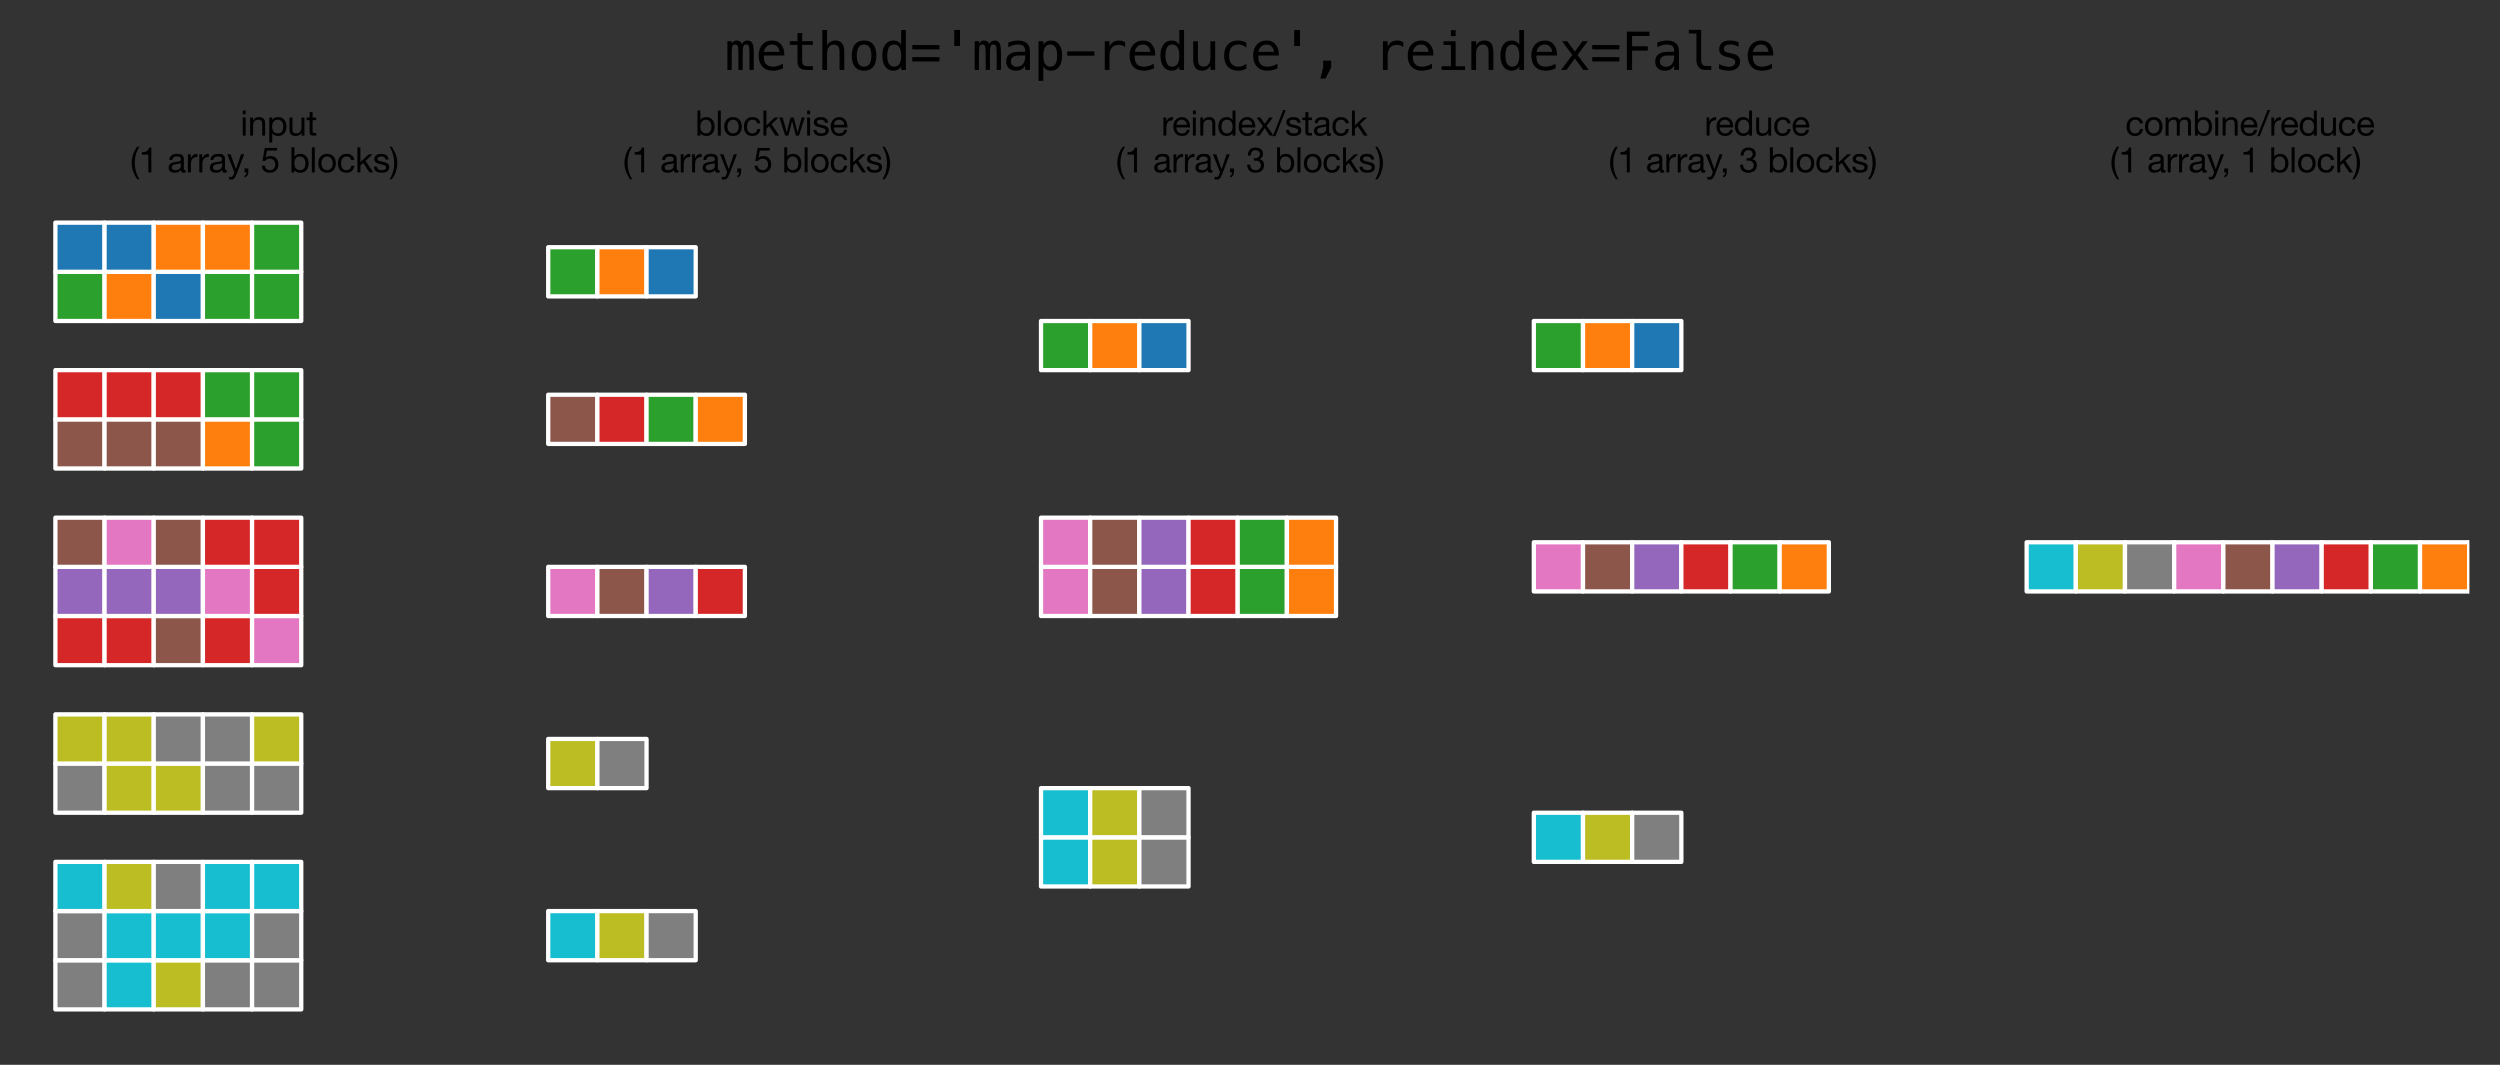 <?xml version="1.0" encoding="utf-8" standalone="no"?>
<!DOCTYPE svg PUBLIC "-//W3C//DTD SVG 1.1//EN"
  "http://www.w3.org/Graphics/SVG/1.1/DTD/svg11.dtd">
<svg xmlns:xlink="http://www.w3.org/1999/xlink" width="584.4pt" height="248.905pt" viewBox="0 0 584.4 248.905" xmlns="http://www.w3.org/2000/svg" version="1.1">
 <rect x="0" y="0" width="584.4" height="248.905" fill="#333333" stroke="none"/>
 <defs>
  <style type="text/css">*{stroke-linejoin: round; stroke-linecap: butt}</style>
 </defs>
 <g id="figure_1">
  <g id="patch_1">
   <path d="M 0 248.905
L 584.4 248.905
L 584.4 -0
L 0 -0
L 0 248.905
z
" style="fill: none"/>
  </g>
  <g id="axes_1">
   <g id="patch_2">
    <path d="M 12.947 235.957
L 24.442 235.957
L 24.442 224.463
L 12.947 224.463
z
" clip-path="url(#pc12b611f1b)" style="fill: #7f7f7f; stroke: #ffffff; stroke-linejoin: miter"/>
   </g>
   <g id="patch_3">
    <path d="M 24.442 235.957
L 35.937 235.957
L 35.937 224.463
L 24.442 224.463
z
" clip-path="url(#pc12b611f1b)" style="fill: #17becf; stroke: #ffffff; stroke-linejoin: miter"/>
   </g>
   <g id="patch_4">
    <path d="M 35.937 235.957
L 47.431 235.957
L 47.431 224.463
L 35.937 224.463
z
" clip-path="url(#pc12b611f1b)" style="fill: #bcbd22; stroke: #ffffff; stroke-linejoin: miter"/>
   </g>
   <g id="patch_5">
    <path d="M 47.431 235.957
L 58.926 235.957
L 58.926 224.463
L 47.431 224.463
z
" clip-path="url(#pc12b611f1b)" style="fill: #7f7f7f; stroke: #ffffff; stroke-linejoin: miter"/>
   </g>
   <g id="patch_6">
    <path d="M 58.926 235.957
L 70.421 235.957
L 70.421 224.463
L 58.926 224.463
z
" clip-path="url(#pc12b611f1b)" style="fill: #7f7f7f; stroke: #ffffff; stroke-linejoin: miter"/>
   </g>
   <g id="patch_7">
    <path d="M 12.947 224.463
L 24.442 224.463
L 24.442 212.968
L 12.947 212.968
z
" clip-path="url(#pc12b611f1b)" style="fill: #7f7f7f; stroke: #ffffff; stroke-linejoin: miter"/>
   </g>
   <g id="patch_8">
    <path d="M 24.442 224.463
L 35.937 224.463
L 35.937 212.968
L 24.442 212.968
z
" clip-path="url(#pc12b611f1b)" style="fill: #17becf; stroke: #ffffff; stroke-linejoin: miter"/>
   </g>
   <g id="patch_9">
    <path d="M 35.937 224.463
L 47.431 224.463
L 47.431 212.968
L 35.937 212.968
z
" clip-path="url(#pc12b611f1b)" style="fill: #17becf; stroke: #ffffff; stroke-linejoin: miter"/>
   </g>
   <g id="patch_10">
    <path d="M 47.431 224.463
L 58.926 224.463
L 58.926 212.968
L 47.431 212.968
z
" clip-path="url(#pc12b611f1b)" style="fill: #17becf; stroke: #ffffff; stroke-linejoin: miter"/>
   </g>
   <g id="patch_11">
    <path d="M 58.926 224.463
L 70.421 224.463
L 70.421 212.968
L 58.926 212.968
z
" clip-path="url(#pc12b611f1b)" style="fill: #7f7f7f; stroke: #ffffff; stroke-linejoin: miter"/>
   </g>
   <g id="patch_12">
    <path d="M 12.947 212.968
L 24.442 212.968
L 24.442 201.473
L 12.947 201.473
z
" clip-path="url(#pc12b611f1b)" style="fill: #17becf; stroke: #ffffff; stroke-linejoin: miter"/>
   </g>
   <g id="patch_13">
    <path d="M 24.442 212.968
L 35.937 212.968
L 35.937 201.473
L 24.442 201.473
z
" clip-path="url(#pc12b611f1b)" style="fill: #bcbd22; stroke: #ffffff; stroke-linejoin: miter"/>
   </g>
   <g id="patch_14">
    <path d="M 35.937 212.968
L 47.431 212.968
L 47.431 201.473
L 35.937 201.473
z
" clip-path="url(#pc12b611f1b)" style="fill: #7f7f7f; stroke: #ffffff; stroke-linejoin: miter"/>
   </g>
   <g id="patch_15">
    <path d="M 47.431 212.968
L 58.926 212.968
L 58.926 201.473
L 47.431 201.473
z
" clip-path="url(#pc12b611f1b)" style="fill: #17becf; stroke: #ffffff; stroke-linejoin: miter"/>
   </g>
   <g id="patch_16">
    <path d="M 58.926 212.968
L 70.421 212.968
L 70.421 201.473
L 58.926 201.473
z
" clip-path="url(#pc12b611f1b)" style="fill: #17becf; stroke: #ffffff; stroke-linejoin: miter"/>
   </g>
   <g id="patch_17">
    <path d="M 12.947 189.979
L 24.442 189.979
L 24.442 178.484
L 12.947 178.484
z
" clip-path="url(#pc12b611f1b)" style="fill: #7f7f7f; stroke: #ffffff; stroke-linejoin: miter"/>
   </g>
   <g id="patch_18">
    <path d="M 24.442 189.979
L 35.937 189.979
L 35.937 178.484
L 24.442 178.484
z
" clip-path="url(#pc12b611f1b)" style="fill: #bcbd22; stroke: #ffffff; stroke-linejoin: miter"/>
   </g>
   <g id="patch_19">
    <path d="M 35.937 189.979
L 47.431 189.979
L 47.431 178.484
L 35.937 178.484
z
" clip-path="url(#pc12b611f1b)" style="fill: #bcbd22; stroke: #ffffff; stroke-linejoin: miter"/>
   </g>
   <g id="patch_20">
    <path d="M 47.431 189.979
L 58.926 189.979
L 58.926 178.484
L 47.431 178.484
z
" clip-path="url(#pc12b611f1b)" style="fill: #7f7f7f; stroke: #ffffff; stroke-linejoin: miter"/>
   </g>
   <g id="patch_21">
    <path d="M 58.926 189.979
L 70.421 189.979
L 70.421 178.484
L 58.926 178.484
z
" clip-path="url(#pc12b611f1b)" style="fill: #7f7f7f; stroke: #ffffff; stroke-linejoin: miter"/>
   </g>
   <g id="patch_22">
    <path d="M 12.947 178.484
L 24.442 178.484
L 24.442 166.989
L 12.947 166.989
z
" clip-path="url(#pc12b611f1b)" style="fill: #bcbd22; stroke: #ffffff; stroke-linejoin: miter"/>
   </g>
   <g id="patch_23">
    <path d="M 24.442 178.484
L 35.937 178.484
L 35.937 166.989
L 24.442 166.989
z
" clip-path="url(#pc12b611f1b)" style="fill: #bcbd22; stroke: #ffffff; stroke-linejoin: miter"/>
   </g>
   <g id="patch_24">
    <path d="M 35.937 178.484
L 47.431 178.484
L 47.431 166.989
L 35.937 166.989
z
" clip-path="url(#pc12b611f1b)" style="fill: #7f7f7f; stroke: #ffffff; stroke-linejoin: miter"/>
   </g>
   <g id="patch_25">
    <path d="M 47.431 178.484
L 58.926 178.484
L 58.926 166.989
L 47.431 166.989
z
" clip-path="url(#pc12b611f1b)" style="fill: #7f7f7f; stroke: #ffffff; stroke-linejoin: miter"/>
   </g>
   <g id="patch_26">
    <path d="M 58.926 178.484
L 70.421 178.484
L 70.421 166.989
L 58.926 166.989
z
" clip-path="url(#pc12b611f1b)" style="fill: #bcbd22; stroke: #ffffff; stroke-linejoin: miter"/>
   </g>
   <g id="patch_27">
    <path d="M 12.947 155.495
L 24.442 155.495
L 24.442 144
L 12.947 144
z
" clip-path="url(#pc12b611f1b)" style="fill: #d62728; stroke: #ffffff; stroke-linejoin: miter"/>
   </g>
   <g id="patch_28">
    <path d="M 24.442 155.495
L 35.937 155.495
L 35.937 144
L 24.442 144
z
" clip-path="url(#pc12b611f1b)" style="fill: #d62728; stroke: #ffffff; stroke-linejoin: miter"/>
   </g>
   <g id="patch_29">
    <path d="M 35.937 155.495
L 47.431 155.495
L 47.431 144
L 35.937 144
z
" clip-path="url(#pc12b611f1b)" style="fill: #8c564b; stroke: #ffffff; stroke-linejoin: miter"/>
   </g>
   <g id="patch_30">
    <path d="M 47.431 155.495
L 58.926 155.495
L 58.926 144
L 47.431 144
z
" clip-path="url(#pc12b611f1b)" style="fill: #d62728; stroke: #ffffff; stroke-linejoin: miter"/>
   </g>
   <g id="patch_31">
    <path d="M 58.926 155.495
L 70.421 155.495
L 70.421 144
L 58.926 144
z
" clip-path="url(#pc12b611f1b)" style="fill: #e377c2; stroke: #ffffff; stroke-linejoin: miter"/>
   </g>
   <g id="patch_32">
    <path d="M 12.947 144
L 24.442 144
L 24.442 132.505
L 12.947 132.505
z
" clip-path="url(#pc12b611f1b)" style="fill: #9467bd; stroke: #ffffff; stroke-linejoin: miter"/>
   </g>
   <g id="patch_33">
    <path d="M 24.442 144
L 35.937 144
L 35.937 132.505
L 24.442 132.505
z
" clip-path="url(#pc12b611f1b)" style="fill: #9467bd; stroke: #ffffff; stroke-linejoin: miter"/>
   </g>
   <g id="patch_34">
    <path d="M 35.937 144
L 47.431 144
L 47.431 132.505
L 35.937 132.505
z
" clip-path="url(#pc12b611f1b)" style="fill: #9467bd; stroke: #ffffff; stroke-linejoin: miter"/>
   </g>
   <g id="patch_35">
    <path d="M 47.431 144
L 58.926 144
L 58.926 132.505
L 47.431 132.505
z
" clip-path="url(#pc12b611f1b)" style="fill: #e377c2; stroke: #ffffff; stroke-linejoin: miter"/>
   </g>
   <g id="patch_36">
    <path d="M 58.926 144
L 70.421 144
L 70.421 132.505
L 58.926 132.505
z
" clip-path="url(#pc12b611f1b)" style="fill: #d62728; stroke: #ffffff; stroke-linejoin: miter"/>
   </g>
   <g id="patch_37">
    <path d="M 12.947 132.505
L 24.442 132.505
L 24.442 121.011
L 12.947 121.011
z
" clip-path="url(#pc12b611f1b)" style="fill: #8c564b; stroke: #ffffff; stroke-linejoin: miter"/>
   </g>
   <g id="patch_38">
    <path d="M 24.442 132.505
L 35.937 132.505
L 35.937 121.011
L 24.442 121.011
z
" clip-path="url(#pc12b611f1b)" style="fill: #e377c2; stroke: #ffffff; stroke-linejoin: miter"/>
   </g>
   <g id="patch_39">
    <path d="M 35.937 132.505
L 47.431 132.505
L 47.431 121.011
L 35.937 121.011
z
" clip-path="url(#pc12b611f1b)" style="fill: #8c564b; stroke: #ffffff; stroke-linejoin: miter"/>
   </g>
   <g id="patch_40">
    <path d="M 47.431 132.505
L 58.926 132.505
L 58.926 121.011
L 47.431 121.011
z
" clip-path="url(#pc12b611f1b)" style="fill: #d62728; stroke: #ffffff; stroke-linejoin: miter"/>
   </g>
   <g id="patch_41">
    <path d="M 58.926 132.505
L 70.421 132.505
L 70.421 121.011
L 58.926 121.011
z
" clip-path="url(#pc12b611f1b)" style="fill: #d62728; stroke: #ffffff; stroke-linejoin: miter"/>
   </g>
   <g id="patch_42">
    <path d="M 12.947 109.516
L 24.442 109.516
L 24.442 98.021
L 12.947 98.021
z
" clip-path="url(#pc12b611f1b)" style="fill: #8c564b; stroke: #ffffff; stroke-linejoin: miter"/>
   </g>
   <g id="patch_43">
    <path d="M 24.442 109.516
L 35.937 109.516
L 35.937 98.021
L 24.442 98.021
z
" clip-path="url(#pc12b611f1b)" style="fill: #8c564b; stroke: #ffffff; stroke-linejoin: miter"/>
   </g>
   <g id="patch_44">
    <path d="M 35.937 109.516
L 47.431 109.516
L 47.431 98.021
L 35.937 98.021
z
" clip-path="url(#pc12b611f1b)" style="fill: #8c564b; stroke: #ffffff; stroke-linejoin: miter"/>
   </g>
   <g id="patch_45">
    <path d="M 47.431 109.516
L 58.926 109.516
L 58.926 98.021
L 47.431 98.021
z
" clip-path="url(#pc12b611f1b)" style="fill: #ff7f0e; stroke: #ffffff; stroke-linejoin: miter"/>
   </g>
   <g id="patch_46">
    <path d="M 58.926 109.516
L 70.421 109.516
L 70.421 98.021
L 58.926 98.021
z
" clip-path="url(#pc12b611f1b)" style="fill: #2ca02c; stroke: #ffffff; stroke-linejoin: miter"/>
   </g>
   <g id="patch_47">
    <path d="M 12.947 98.021
L 24.442 98.021
L 24.442 86.527
L 12.947 86.527
z
" clip-path="url(#pc12b611f1b)" style="fill: #d62728; stroke: #ffffff; stroke-linejoin: miter"/>
   </g>
   <g id="patch_48">
    <path d="M 24.442 98.021
L 35.937 98.021
L 35.937 86.527
L 24.442 86.527
z
" clip-path="url(#pc12b611f1b)" style="fill: #d62728; stroke: #ffffff; stroke-linejoin: miter"/>
   </g>
   <g id="patch_49">
    <path d="M 35.937 98.021
L 47.431 98.021
L 47.431 86.527
L 35.937 86.527
z
" clip-path="url(#pc12b611f1b)" style="fill: #d62728; stroke: #ffffff; stroke-linejoin: miter"/>
   </g>
   <g id="patch_50">
    <path d="M 47.431 98.021
L 58.926 98.021
L 58.926 86.527
L 47.431 86.527
z
" clip-path="url(#pc12b611f1b)" style="fill: #2ca02c; stroke: #ffffff; stroke-linejoin: miter"/>
   </g>
   <g id="patch_51">
    <path d="M 58.926 98.021
L 70.421 98.021
L 70.421 86.527
L 58.926 86.527
z
" clip-path="url(#pc12b611f1b)" style="fill: #2ca02c; stroke: #ffffff; stroke-linejoin: miter"/>
   </g>
   <g id="patch_52">
    <path d="M 12.947 75.032
L 24.442 75.032
L 24.442 63.537
L 12.947 63.537
z
" clip-path="url(#pc12b611f1b)" style="fill: #2ca02c; stroke: #ffffff; stroke-linejoin: miter"/>
   </g>
   <g id="patch_53">
    <path d="M 24.442 75.032
L 35.937 75.032
L 35.937 63.537
L 24.442 63.537
z
" clip-path="url(#pc12b611f1b)" style="fill: #ff7f0e; stroke: #ffffff; stroke-linejoin: miter"/>
   </g>
   <g id="patch_54">
    <path d="M 35.937 75.032
L 47.431 75.032
L 47.431 63.537
L 35.937 63.537
z
" clip-path="url(#pc12b611f1b)" style="fill: #1f77b4; stroke: #ffffff; stroke-linejoin: miter"/>
   </g>
   <g id="patch_55">
    <path d="M 47.431 75.032
L 58.926 75.032
L 58.926 63.537
L 47.431 63.537
z
" clip-path="url(#pc12b611f1b)" style="fill: #2ca02c; stroke: #ffffff; stroke-linejoin: miter"/>
   </g>
   <g id="patch_56">
    <path d="M 58.926 75.032
L 70.421 75.032
L 70.421 63.537
L 58.926 63.537
z
" clip-path="url(#pc12b611f1b)" style="fill: #2ca02c; stroke: #ffffff; stroke-linejoin: miter"/>
   </g>
   <g id="patch_57">
    <path d="M 12.947 63.537
L 24.442 63.537
L 24.442 52.043
L 12.947 52.043
z
" clip-path="url(#pc12b611f1b)" style="fill: #1f77b4; stroke: #ffffff; stroke-linejoin: miter"/>
   </g>
   <g id="patch_58">
    <path d="M 24.442 63.537
L 35.937 63.537
L 35.937 52.043
L 24.442 52.043
z
" clip-path="url(#pc12b611f1b)" style="fill: #1f77b4; stroke: #ffffff; stroke-linejoin: miter"/>
   </g>
   <g id="patch_59">
    <path d="M 35.937 63.537
L 47.431 63.537
L 47.431 52.043
L 35.937 52.043
z
" clip-path="url(#pc12b611f1b)" style="fill: #ff7f0e; stroke: #ffffff; stroke-linejoin: miter"/>
   </g>
   <g id="patch_60">
    <path d="M 47.431 63.537
L 58.926 63.537
L 58.926 52.043
L 47.431 52.043
z
" clip-path="url(#pc12b611f1b)" style="fill: #ff7f0e; stroke: #ffffff; stroke-linejoin: miter"/>
   </g>
   <g id="patch_61">
    <path d="M 58.926 63.537
L 70.421 63.537
L 70.421 52.043
L 58.926 52.043
z
" clip-path="url(#pc12b611f1b)" style="fill: #2ca02c; stroke: #ffffff; stroke-linejoin: miter"/>
   </g>
   <g id="text_1">
    <!--    input -->
    <g transform="translate(49.497 31.702) scale(0.08 -0.08)">
     <defs>
      <path id="HelveticaNeue-20" transform="scale(0.016)"/>
      <path id="HelveticaNeue-69" d="M 986 3904
L 986 4570
L 442 4570
L 442 3904
L 986 3904
z
M 442 3309
L 442 0
L 986 0
L 986 3309
L 442 3309
z
" transform="scale(0.016)"/>
      <path id="HelveticaNeue-6e" d="M 410 3309
L 410 0
L 954 0
L 954 1869
Q 954 2093 1014 2281
Q 1075 2470 1196 2611
Q 1318 2752 1500 2829
Q 1683 2906 1933 2906
Q 2246 2906 2425 2726
Q 2605 2547 2605 2240
L 2605 0
L 3149 0
L 3149 2176
Q 3149 2445 3094 2665
Q 3040 2886 2905 3046
Q 2771 3206 2553 3296
Q 2336 3386 2010 3386
Q 1274 3386 934 2784
L 922 2784
L 922 3309
L 410 3309
z
" transform="scale(0.016)"/>
      <path id="HelveticaNeue-70" d="M 429 3309
L 429 -1261
L 973 -1261
L 973 442
L 986 442
Q 1075 294 1206 195
Q 1338 96 1485 38
Q 1632 -19 1782 -44
Q 1933 -70 2054 -70
Q 2432 -70 2717 64
Q 3002 198 3190 432
Q 3379 666 3472 979
Q 3565 1293 3565 1645
Q 3565 1997 3469 2310
Q 3373 2624 3184 2864
Q 2995 3104 2710 3245
Q 2426 3386 2042 3386
Q 1696 3386 1408 3261
Q 1120 3136 986 2861
L 973 2861
L 973 3309
L 429 3309
z
M 2989 1683
Q 2989 1440 2937 1209
Q 2886 979 2771 800
Q 2656 621 2467 512
Q 2278 403 1997 403
Q 1715 403 1516 508
Q 1318 614 1193 787
Q 1069 960 1011 1187
Q 954 1414 954 1658
Q 954 1888 1008 2112
Q 1062 2336 1184 2512
Q 1306 2688 1498 2797
Q 1690 2906 1965 2906
Q 2227 2906 2422 2803
Q 2618 2701 2742 2528
Q 2867 2355 2928 2134
Q 2989 1914 2989 1683
z
" transform="scale(0.016)"/>
      <path id="HelveticaNeue-75" d="M 3149 0
L 3149 3309
L 2605 3309
L 2605 1440
Q 2605 1216 2544 1027
Q 2483 838 2361 697
Q 2240 557 2057 480
Q 1875 403 1626 403
Q 1312 403 1133 582
Q 954 762 954 1069
L 954 3309
L 410 3309
L 410 1133
Q 410 864 464 643
Q 518 422 652 262
Q 787 102 1004 16
Q 1222 -70 1549 -70
Q 1914 -70 2182 74
Q 2451 218 2624 525
L 2637 525
L 2637 0
L 3149 0
z
" transform="scale(0.016)"/>
      <path id="HelveticaNeue-74" d="M 1165 3309
L 1165 4301
L 621 4301
L 621 3309
L 58 3309
L 58 2829
L 621 2829
L 621 723
Q 621 493 665 352
Q 710 211 803 134
Q 896 58 1046 29
Q 1197 0 1408 0
L 1824 0
L 1824 480
L 1574 480
Q 1446 480 1366 489
Q 1286 499 1241 531
Q 1197 563 1181 620
Q 1165 678 1165 774
L 1165 2829
L 1824 2829
L 1824 3309
L 1165 3309
z
" transform="scale(0.016)"/>
     </defs>
     <use xlink:href="#HelveticaNeue-20"/>
     <use xlink:href="#HelveticaNeue-20" x="27.8"/>
     <use xlink:href="#HelveticaNeue-20" x="55.6"/>
     <use xlink:href="#HelveticaNeue-69" x="83.4"/>
     <use xlink:href="#HelveticaNeue-6e" x="105.6"/>
     <use xlink:href="#HelveticaNeue-70" x="161.2"/>
     <use xlink:href="#HelveticaNeue-75" x="220.5"/>
     <use xlink:href="#HelveticaNeue-74" x="276.1"/>
    </g>
    <!-- (1 array, 5 blocks) -->
    <g transform="translate(30.387 40.295) scale(0.08 -0.08)">
     <defs>
      <path id="HelveticaNeue-28" d="M 1306 -1261
L 1722 -1261
Q 1267 -525 1072 198
Q 877 922 877 1728
Q 877 2515 1069 3232
Q 1261 3949 1722 4678
L 1306 4678
Q 806 4019 553 3251
Q 301 2483 301 1728
Q 301 1306 371 922
Q 442 538 573 173
Q 704 -192 889 -547
Q 1075 -902 1306 -1261
z
" transform="scale(0.016)"/>
      <path id="HelveticaNeue-31" d="M 2278 0
L 2278 4538
L 1862 4538
Q 1818 4282 1696 4115
Q 1574 3949 1398 3853
Q 1222 3757 1004 3721
Q 787 3686 557 3686
L 557 3251
L 1734 3251
L 1734 0
L 2278 0
z
" transform="scale(0.016)"/>
      <path id="HelveticaNeue-61" d="M 3341 13
Q 3200 -70 2950 -70
Q 2739 -70 2614 48
Q 2490 166 2490 435
Q 2266 166 1968 48
Q 1670 -70 1325 -70
Q 1101 -70 899 -19
Q 698 32 550 141
Q 403 250 316 426
Q 230 602 230 851
Q 230 1133 326 1312
Q 422 1491 579 1603
Q 736 1715 937 1772
Q 1139 1830 1350 1869
Q 1574 1914 1776 1936
Q 1978 1958 2131 2000
Q 2285 2042 2374 2122
Q 2464 2202 2464 2355
Q 2464 2534 2397 2643
Q 2330 2752 2224 2809
Q 2118 2867 1987 2886
Q 1856 2906 1728 2906
Q 1382 2906 1152 2774
Q 922 2643 902 2278
L 358 2278
Q 371 2586 486 2797
Q 602 3008 794 3139
Q 986 3270 1232 3328
Q 1478 3386 1760 3386
Q 1984 3386 2205 3354
Q 2426 3322 2605 3222
Q 2784 3123 2893 2944
Q 3002 2765 3002 2477
L 3002 774
Q 3002 582 3024 492
Q 3046 403 3174 403
Q 3245 403 3341 435
L 3341 13
z
M 2458 1709
Q 2355 1632 2188 1597
Q 2022 1562 1840 1539
Q 1658 1517 1472 1488
Q 1286 1459 1139 1395
Q 992 1331 899 1212
Q 806 1094 806 890
Q 806 755 860 662
Q 915 570 1001 512
Q 1088 454 1203 428
Q 1318 403 1446 403
Q 1715 403 1907 476
Q 2099 550 2220 662
Q 2342 774 2400 905
Q 2458 1037 2458 1152
L 2458 1709
z
" transform="scale(0.016)"/>
      <path id="HelveticaNeue-72" d="M 390 3309
L 390 0
L 934 0
L 934 1472
Q 934 1792 998 2038
Q 1062 2285 1203 2457
Q 1344 2630 1574 2720
Q 1805 2810 2131 2810
L 2131 3386
Q 1690 3398 1402 3206
Q 1114 3014 915 2611
L 902 2611
L 902 3309
L 390 3309
z
" transform="scale(0.016)"/>
      <path id="HelveticaNeue-79" d="M 1709 -442
Q 1613 -685 1520 -851
Q 1427 -1018 1315 -1123
Q 1203 -1229 1065 -1277
Q 928 -1325 749 -1325
Q 653 -1325 557 -1312
Q 461 -1299 371 -1267
L 371 -768
Q 442 -800 534 -822
Q 627 -845 691 -845
Q 858 -845 970 -765
Q 1082 -685 1139 -538
L 1363 19
L 51 3309
L 666 3309
L 1632 602
L 1645 602
L 2573 3309
L 3149 3309
L 1709 -442
z
" transform="scale(0.016)"/>
      <path id="HelveticaNeue-2c" d="M 531 710
L 531 0
L 909 0
Q 915 -77 899 -166
Q 883 -256 838 -342
Q 794 -429 720 -502
Q 646 -576 538 -614
L 538 -934
Q 909 -826 1075 -563
Q 1242 -301 1242 64
L 1242 710
L 531 710
z
" transform="scale(0.016)"/>
      <path id="HelveticaNeue-35" d="M 3008 3981
L 3008 4461
L 768 4461
L 346 2106
L 813 2080
Q 973 2272 1181 2390
Q 1389 2509 1658 2509
Q 1888 2509 2077 2432
Q 2266 2355 2400 2217
Q 2534 2080 2608 1891
Q 2682 1702 2682 1478
Q 2682 1210 2605 1008
Q 2528 806 2397 672
Q 2266 538 2090 470
Q 1914 403 1722 403
Q 1517 403 1347 464
Q 1178 525 1053 637
Q 928 749 854 899
Q 781 1050 768 1222
L 224 1222
Q 230 915 345 672
Q 461 429 659 265
Q 858 102 1117 16
Q 1376 -70 1670 -70
Q 2067 -70 2364 54
Q 2662 179 2860 390
Q 3059 602 3158 874
Q 3258 1146 3258 1434
Q 3258 1824 3142 2115
Q 3027 2406 2828 2601
Q 2630 2797 2361 2893
Q 2093 2989 1792 2989
Q 1562 2989 1328 2909
Q 1094 2829 947 2662
L 934 2675
L 1178 3981
L 3008 3981
z
" transform="scale(0.016)"/>
      <path id="HelveticaNeue-62" d="M 429 4570
L 429 0
L 973 0
L 973 442
L 986 442
Q 1075 294 1206 195
Q 1338 96 1485 38
Q 1632 -19 1782 -44
Q 1933 -70 2054 -70
Q 2432 -70 2717 64
Q 3002 198 3190 432
Q 3379 666 3472 979
Q 3565 1293 3565 1645
Q 3565 1997 3469 2310
Q 3373 2624 3184 2864
Q 2995 3104 2710 3245
Q 2426 3386 2042 3386
Q 1696 3386 1408 3261
Q 1120 3136 986 2861
L 973 2861
L 973 4570
L 429 4570
z
M 2989 1683
Q 2989 1440 2937 1209
Q 2886 979 2771 800
Q 2656 621 2467 512
Q 2278 403 1997 403
Q 1715 403 1516 508
Q 1318 614 1193 787
Q 1069 960 1011 1187
Q 954 1414 954 1658
Q 954 1888 1008 2112
Q 1062 2336 1184 2512
Q 1306 2688 1498 2797
Q 1690 2906 1965 2906
Q 2227 2906 2422 2803
Q 2618 2701 2742 2528
Q 2867 2355 2928 2134
Q 2989 1914 2989 1683
z
" transform="scale(0.016)"/>
      <path id="HelveticaNeue-6c" d="M 442 4570
L 442 0
L 986 0
L 986 4570
L 442 4570
z
" transform="scale(0.016)"/>
      <path id="HelveticaNeue-6f" d="M 806 1651
Q 806 1952 886 2185
Q 966 2419 1107 2579
Q 1248 2739 1437 2822
Q 1626 2906 1837 2906
Q 2048 2906 2237 2822
Q 2426 2739 2566 2579
Q 2707 2419 2787 2185
Q 2867 1952 2867 1651
Q 2867 1350 2787 1116
Q 2707 883 2566 726
Q 2426 570 2237 486
Q 2048 403 1837 403
Q 1626 403 1437 486
Q 1248 570 1107 726
Q 966 883 886 1116
Q 806 1350 806 1651
z
M 230 1651
Q 230 1286 332 972
Q 435 659 640 425
Q 845 192 1145 61
Q 1446 -70 1837 -70
Q 2234 -70 2531 61
Q 2829 192 3033 425
Q 3238 659 3340 972
Q 3443 1286 3443 1651
Q 3443 2016 3340 2333
Q 3238 2650 3033 2883
Q 2829 3117 2531 3251
Q 2234 3386 1837 3386
Q 1446 3386 1145 3251
Q 845 3117 640 2883
Q 435 2650 332 2333
Q 230 2016 230 1651
z
" transform="scale(0.016)"/>
      <path id="HelveticaNeue-63" d="M 2656 2246
L 3219 2246
Q 3187 2541 3065 2755
Q 2944 2970 2755 3110
Q 2566 3251 2320 3318
Q 2074 3386 1792 3386
Q 1402 3386 1107 3248
Q 813 3110 617 2870
Q 422 2630 326 2307
Q 230 1984 230 1613
Q 230 1242 329 931
Q 429 621 624 397
Q 819 173 1110 51
Q 1402 -70 1779 -70
Q 2413 -70 2781 262
Q 3149 595 3238 1210
L 2682 1210
Q 2630 826 2403 614
Q 2176 403 1773 403
Q 1517 403 1331 505
Q 1146 608 1030 777
Q 915 947 860 1164
Q 806 1382 806 1613
Q 806 1862 857 2096
Q 909 2330 1027 2509
Q 1146 2688 1344 2797
Q 1542 2906 1837 2906
Q 2182 2906 2387 2733
Q 2592 2560 2656 2246
z
" transform="scale(0.016)"/>
      <path id="HelveticaNeue-6b" d="M 442 4570
L 442 0
L 986 0
L 986 1254
L 1498 1728
L 2630 0
L 3322 0
L 1914 2106
L 3226 3309
L 2496 3309
L 986 1862
L 986 4570
L 442 4570
z
" transform="scale(0.016)"/>
      <path id="HelveticaNeue-73" d="M 742 1043
L 198 1043
Q 211 736 326 521
Q 442 307 634 176
Q 826 45 1075 -12
Q 1325 -70 1600 -70
Q 1850 -70 2102 -22
Q 2355 26 2556 147
Q 2758 269 2883 467
Q 3008 666 3008 966
Q 3008 1203 2915 1363
Q 2822 1523 2672 1628
Q 2522 1734 2326 1798
Q 2131 1862 1926 1907
Q 1734 1952 1542 1993
Q 1350 2035 1196 2096
Q 1043 2157 944 2249
Q 845 2342 845 2483
Q 845 2611 909 2691
Q 973 2771 1075 2819
Q 1178 2867 1302 2886
Q 1427 2906 1549 2906
Q 1683 2906 1814 2877
Q 1946 2848 2054 2784
Q 2163 2720 2233 2614
Q 2304 2509 2317 2349
L 2861 2349
Q 2842 2650 2733 2851
Q 2624 3053 2441 3171
Q 2259 3290 2022 3338
Q 1786 3386 1504 3386
Q 1286 3386 1065 3331
Q 845 3277 669 3165
Q 493 3053 381 2873
Q 269 2694 269 2445
Q 269 2125 429 1945
Q 589 1766 829 1667
Q 1069 1568 1350 1513
Q 1632 1459 1872 1392
Q 2112 1325 2272 1216
Q 2432 1107 2432 896
Q 2432 742 2355 643
Q 2278 544 2160 493
Q 2042 442 1901 422
Q 1760 403 1632 403
Q 1466 403 1309 435
Q 1152 467 1027 540
Q 902 614 825 739
Q 749 864 742 1043
z
" transform="scale(0.016)"/>
      <path id="HelveticaNeue-29" d="M -58 -1261
L 352 -1261
Q 851 -602 1104 163
Q 1357 928 1357 1683
Q 1357 2106 1286 2490
Q 1216 2874 1085 3242
Q 954 3610 768 3965
Q 582 4320 352 4678
L -58 4678
Q 390 3942 585 3216
Q 781 2490 781 1683
Q 781 902 589 182
Q 397 -538 -58 -1261
z
" transform="scale(0.016)"/>
     </defs>
     <use xlink:href="#HelveticaNeue-28"/>
     <use xlink:href="#HelveticaNeue-31" x="25.9"/>
     <use xlink:href="#HelveticaNeue-20" x="81.5"/>
     <use xlink:href="#HelveticaNeue-61" x="109.3"/>
     <use xlink:href="#HelveticaNeue-72" x="163"/>
     <use xlink:href="#HelveticaNeue-72" x="196.3"/>
     <use xlink:href="#HelveticaNeue-61" x="229.6"/>
     <use xlink:href="#HelveticaNeue-79" x="283.3"/>
     <use xlink:href="#HelveticaNeue-2c" x="325.925"/>
     <use xlink:href="#HelveticaNeue-20" x="353.725"/>
     <use xlink:href="#HelveticaNeue-35" x="381.525"/>
     <use xlink:href="#HelveticaNeue-20" x="437.125"/>
     <use xlink:href="#HelveticaNeue-62" x="464.925"/>
     <use xlink:href="#HelveticaNeue-6c" x="524.225"/>
     <use xlink:href="#HelveticaNeue-6f" x="546.425"/>
     <use xlink:href="#HelveticaNeue-63" x="603.825"/>
     <use xlink:href="#HelveticaNeue-6b" x="657.525"/>
     <use xlink:href="#HelveticaNeue-73" x="709.425"/>
     <use xlink:href="#HelveticaNeue-29" x="759.425"/>
    </g>
   </g>
  </g>
  <g id="axes_2">
   <g id="patch_62">
    <path d="M 128.147 224.463
L 139.642 224.463
L 139.642 212.968
L 128.147 212.968
z
" clip-path="url(#p6330aee02a)" style="fill: #17becf; stroke: #ffffff; stroke-linejoin: miter"/>
   </g>
   <g id="patch_63">
    <path d="M 139.642 224.463
L 151.137 224.463
L 151.137 212.968
L 139.642 212.968
z
" clip-path="url(#p6330aee02a)" style="fill: #bcbd22; stroke: #ffffff; stroke-linejoin: miter"/>
   </g>
   <g id="patch_64">
    <path d="M 151.137 224.463
L 162.631 224.463
L 162.631 212.968
L 151.137 212.968
z
" clip-path="url(#p6330aee02a)" style="fill: #7f7f7f; stroke: #ffffff; stroke-linejoin: miter"/>
   </g>
   <g id="patch_65">
    <path d="M 128.147 184.231
L 139.642 184.231
L 139.642 172.737
L 128.147 172.737
z
" clip-path="url(#p6330aee02a)" style="fill: #bcbd22; stroke: #ffffff; stroke-linejoin: miter"/>
   </g>
   <g id="patch_66">
    <path d="M 139.642 184.231
L 151.137 184.231
L 151.137 172.737
L 139.642 172.737
z
" clip-path="url(#p6330aee02a)" style="fill: #7f7f7f; stroke: #ffffff; stroke-linejoin: miter"/>
   </g>
   <g id="patch_67">
    <path d="M 128.147 144
L 139.642 144
L 139.642 132.505
L 128.147 132.505
z
" clip-path="url(#p6330aee02a)" style="fill: #e377c2; stroke: #ffffff; stroke-linejoin: miter"/>
   </g>
   <g id="patch_68">
    <path d="M 139.642 144
L 151.137 144
L 151.137 132.505
L 139.642 132.505
z
" clip-path="url(#p6330aee02a)" style="fill: #8c564b; stroke: #ffffff; stroke-linejoin: miter"/>
   </g>
   <g id="patch_69">
    <path d="M 151.137 144
L 162.631 144
L 162.631 132.505
L 151.137 132.505
z
" clip-path="url(#p6330aee02a)" style="fill: #9467bd; stroke: #ffffff; stroke-linejoin: miter"/>
   </g>
   <g id="patch_70">
    <path d="M 162.631 144
L 174.126 144
L 174.126 132.505
L 162.631 132.505
z
" clip-path="url(#p6330aee02a)" style="fill: #d62728; stroke: #ffffff; stroke-linejoin: miter"/>
   </g>
   <g id="patch_71">
    <path d="M 128.147 103.769
L 139.642 103.769
L 139.642 92.274
L 128.147 92.274
z
" clip-path="url(#p6330aee02a)" style="fill: #8c564b; stroke: #ffffff; stroke-linejoin: miter"/>
   </g>
   <g id="patch_72">
    <path d="M 139.642 103.769
L 151.137 103.769
L 151.137 92.274
L 139.642 92.274
z
" clip-path="url(#p6330aee02a)" style="fill: #d62728; stroke: #ffffff; stroke-linejoin: miter"/>
   </g>
   <g id="patch_73">
    <path d="M 151.137 103.769
L 162.631 103.769
L 162.631 92.274
L 151.137 92.274
z
" clip-path="url(#p6330aee02a)" style="fill: #2ca02c; stroke: #ffffff; stroke-linejoin: miter"/>
   </g>
   <g id="patch_74">
    <path d="M 162.631 103.769
L 174.126 103.769
L 174.126 92.274
L 162.631 92.274
z
" clip-path="url(#p6330aee02a)" style="fill: #ff7f0e; stroke: #ffffff; stroke-linejoin: miter"/>
   </g>
   <g id="patch_75">
    <path d="M 128.147 69.285
L 139.642 69.285
L 139.642 57.79
L 128.147 57.79
z
" clip-path="url(#p6330aee02a)" style="fill: #2ca02c; stroke: #ffffff; stroke-linejoin: miter"/>
   </g>
   <g id="patch_76">
    <path d="M 139.642 69.285
L 151.137 69.285
L 151.137 57.79
L 139.642 57.79
z
" clip-path="url(#p6330aee02a)" style="fill: #ff7f0e; stroke: #ffffff; stroke-linejoin: miter"/>
   </g>
   <g id="patch_77">
    <path d="M 151.137 69.285
L 162.631 69.285
L 162.631 57.79
L 151.137 57.79
z
" clip-path="url(#p6330aee02a)" style="fill: #1f77b4; stroke: #ffffff; stroke-linejoin: miter"/>
   </g>
   <g id="text_2">
    <!--    blockwise -->
    <g transform="translate(155.815 31.702) scale(0.08 -0.08)">
     <defs>
      <path id="HelveticaNeue-77" d="M 3686 0
L 4742 3309
L 4179 3309
L 3437 602
L 3424 602
L 2733 3309
L 2138 3309
L 1472 602
L 1459 602
L 710 3309
L 109 3309
L 1171 0
L 1760 0
L 2426 2630
L 2438 2630
L 3110 0
L 3686 0
z
" transform="scale(0.016)"/>
      <path id="HelveticaNeue-65" d="M 2707 1971
L 806 1971
Q 819 2163 889 2332
Q 960 2502 1081 2630
Q 1203 2758 1372 2832
Q 1542 2906 1754 2906
Q 1958 2906 2128 2832
Q 2298 2758 2422 2633
Q 2547 2509 2620 2336
Q 2694 2163 2707 1971
z
M 3232 1050
L 2694 1050
Q 2624 723 2403 563
Q 2182 403 1837 403
Q 1568 403 1369 492
Q 1171 582 1043 732
Q 915 883 857 1078
Q 800 1274 806 1491
L 3283 1491
Q 3296 1792 3229 2125
Q 3162 2458 2986 2739
Q 2810 3021 2518 3203
Q 2227 3386 1786 3386
Q 1446 3386 1161 3258
Q 877 3130 669 2899
Q 461 2669 345 2355
Q 230 2042 230 1664
Q 243 1286 342 966
Q 442 646 640 416
Q 838 186 1129 58
Q 1421 -70 1818 -70
Q 2381 -70 2752 211
Q 3123 493 3232 1050
z
" transform="scale(0.016)"/>
     </defs>
     <use xlink:href="#HelveticaNeue-20"/>
     <use xlink:href="#HelveticaNeue-20" x="27.8"/>
     <use xlink:href="#HelveticaNeue-20" x="55.6"/>
     <use xlink:href="#HelveticaNeue-62" x="83.4"/>
     <use xlink:href="#HelveticaNeue-6c" x="142.7"/>
     <use xlink:href="#HelveticaNeue-6f" x="164.9"/>
     <use xlink:href="#HelveticaNeue-63" x="222.3"/>
     <use xlink:href="#HelveticaNeue-6b" x="276"/>
     <use xlink:href="#HelveticaNeue-77" x="327.9"/>
     <use xlink:href="#HelveticaNeue-69" x="403.7"/>
     <use xlink:href="#HelveticaNeue-73" x="425.9"/>
     <use xlink:href="#HelveticaNeue-65" x="475.9"/>
    </g>
    <!-- (1 array, 5 blocks) -->
    <g transform="translate(145.587 40.295) scale(0.08 -0.08)">
     <use xlink:href="#HelveticaNeue-28"/>
     <use xlink:href="#HelveticaNeue-31" x="25.9"/>
     <use xlink:href="#HelveticaNeue-20" x="81.5"/>
     <use xlink:href="#HelveticaNeue-61" x="109.3"/>
     <use xlink:href="#HelveticaNeue-72" x="163"/>
     <use xlink:href="#HelveticaNeue-72" x="196.3"/>
     <use xlink:href="#HelveticaNeue-61" x="229.6"/>
     <use xlink:href="#HelveticaNeue-79" x="283.3"/>
     <use xlink:href="#HelveticaNeue-2c" x="325.925"/>
     <use xlink:href="#HelveticaNeue-20" x="353.725"/>
     <use xlink:href="#HelveticaNeue-35" x="381.525"/>
     <use xlink:href="#HelveticaNeue-20" x="437.125"/>
     <use xlink:href="#HelveticaNeue-62" x="464.925"/>
     <use xlink:href="#HelveticaNeue-6c" x="524.225"/>
     <use xlink:href="#HelveticaNeue-6f" x="546.425"/>
     <use xlink:href="#HelveticaNeue-63" x="603.825"/>
     <use xlink:href="#HelveticaNeue-6b" x="657.525"/>
     <use xlink:href="#HelveticaNeue-73" x="709.425"/>
     <use xlink:href="#HelveticaNeue-29" x="759.425"/>
    </g>
   </g>
  </g>
  <g id="axes_3">
   <g id="patch_78">
    <path d="M 243.347 207.221
L 254.842 207.221
L 254.842 195.726
L 243.347 195.726
z
" clip-path="url(#p8b56f54fa3)" style="fill: #17becf; stroke: #ffffff; stroke-linejoin: miter"/>
   </g>
   <g id="patch_79">
    <path d="M 254.842 207.221
L 266.337 207.221
L 266.337 195.726
L 254.842 195.726
z
" clip-path="url(#p8b56f54fa3)" style="fill: #bcbd22; stroke: #ffffff; stroke-linejoin: miter"/>
   </g>
   <g id="patch_80">
    <path d="M 266.337 207.221
L 277.831 207.221
L 277.831 195.726
L 266.337 195.726
z
" clip-path="url(#p8b56f54fa3)" style="fill: #7f7f7f; stroke: #ffffff; stroke-linejoin: miter"/>
   </g>
   <g id="patch_81">
    <path d="M 243.347 195.726
L 254.842 195.726
L 254.842 184.231
L 243.347 184.231
z
" clip-path="url(#p8b56f54fa3)" style="fill: #17becf; stroke: #ffffff; stroke-linejoin: miter"/>
   </g>
   <g id="patch_82">
    <path d="M 254.842 195.726
L 266.337 195.726
L 266.337 184.231
L 254.842 184.231
z
" clip-path="url(#p8b56f54fa3)" style="fill: #bcbd22; stroke: #ffffff; stroke-linejoin: miter"/>
   </g>
   <g id="patch_83">
    <path d="M 266.337 195.726
L 277.831 195.726
L 277.831 184.231
L 266.337 184.231
z
" clip-path="url(#p8b56f54fa3)" style="fill: #7f7f7f; stroke: #ffffff; stroke-linejoin: miter"/>
   </g>
   <g id="patch_84">
    <path d="M 243.347 144
L 254.842 144
L 254.842 132.505
L 243.347 132.505
z
" clip-path="url(#p8b56f54fa3)" style="fill: #e377c2; stroke: #ffffff; stroke-linejoin: miter"/>
   </g>
   <g id="patch_85">
    <path d="M 254.842 144
L 266.337 144
L 266.337 132.505
L 254.842 132.505
z
" clip-path="url(#p8b56f54fa3)" style="fill: #8c564b; stroke: #ffffff; stroke-linejoin: miter"/>
   </g>
   <g id="patch_86">
    <path d="M 266.337 144
L 277.831 144
L 277.831 132.505
L 266.337 132.505
z
" clip-path="url(#p8b56f54fa3)" style="fill: #9467bd; stroke: #ffffff; stroke-linejoin: miter"/>
   </g>
   <g id="patch_87">
    <path d="M 277.831 144
L 289.326 144
L 289.326 132.505
L 277.831 132.505
z
" clip-path="url(#p8b56f54fa3)" style="fill: #d62728; stroke: #ffffff; stroke-linejoin: miter"/>
   </g>
   <g id="patch_88">
    <path d="M 289.326 144
L 300.821 144
L 300.821 132.505
L 289.326 132.505
z
" clip-path="url(#p8b56f54fa3)" style="fill: #2ca02c; stroke: #ffffff; stroke-linejoin: miter"/>
   </g>
   <g id="patch_89">
    <path d="M 300.821 144
L 312.315 144
L 312.315 132.505
L 300.821 132.505
z
" clip-path="url(#p8b56f54fa3)" style="fill: #ff7f0e; stroke: #ffffff; stroke-linejoin: miter"/>
   </g>
   <g id="patch_90">
    <path d="M 243.347 132.505
L 254.842 132.505
L 254.842 121.011
L 243.347 121.011
z
" clip-path="url(#p8b56f54fa3)" style="fill: #e377c2; stroke: #ffffff; stroke-linejoin: miter"/>
   </g>
   <g id="patch_91">
    <path d="M 254.842 132.505
L 266.337 132.505
L 266.337 121.011
L 254.842 121.011
z
" clip-path="url(#p8b56f54fa3)" style="fill: #8c564b; stroke: #ffffff; stroke-linejoin: miter"/>
   </g>
   <g id="patch_92">
    <path d="M 266.337 132.505
L 277.831 132.505
L 277.831 121.011
L 266.337 121.011
z
" clip-path="url(#p8b56f54fa3)" style="fill: #9467bd; stroke: #ffffff; stroke-linejoin: miter"/>
   </g>
   <g id="patch_93">
    <path d="M 277.831 132.505
L 289.326 132.505
L 289.326 121.011
L 277.831 121.011
z
" clip-path="url(#p8b56f54fa3)" style="fill: #d62728; stroke: #ffffff; stroke-linejoin: miter"/>
   </g>
   <g id="patch_94">
    <path d="M 289.326 132.505
L 300.821 132.505
L 300.821 121.011
L 289.326 121.011
z
" clip-path="url(#p8b56f54fa3)" style="fill: #2ca02c; stroke: #ffffff; stroke-linejoin: miter"/>
   </g>
   <g id="patch_95">
    <path d="M 300.821 132.505
L 312.315 132.505
L 312.315 121.011
L 300.821 121.011
z
" clip-path="url(#p8b56f54fa3)" style="fill: #ff7f0e; stroke: #ffffff; stroke-linejoin: miter"/>
   </g>
   <g id="patch_96">
    <path d="M 243.347 86.527
L 254.842 86.527
L 254.842 75.032
L 243.347 75.032
z
" clip-path="url(#p8b56f54fa3)" style="fill: #2ca02c; stroke: #ffffff; stroke-linejoin: miter"/>
   </g>
   <g id="patch_97">
    <path d="M 254.842 86.527
L 266.337 86.527
L 266.337 75.032
L 254.842 75.032
z
" clip-path="url(#p8b56f54fa3)" style="fill: #ff7f0e; stroke: #ffffff; stroke-linejoin: miter"/>
   </g>
   <g id="patch_98">
    <path d="M 266.337 86.527
L 277.831 86.527
L 277.831 75.032
L 266.337 75.032
z
" clip-path="url(#p8b56f54fa3)" style="fill: #1f77b4; stroke: #ffffff; stroke-linejoin: miter"/>
   </g>
   <g id="text_3">
    <!--    reindex/stack -->
    <g transform="translate(264.786 31.702) scale(0.08 -0.08)">
     <defs>
      <path id="HelveticaNeue-64" d="M 806 1626
Q 806 1869 857 2099
Q 909 2330 1024 2509
Q 1139 2688 1331 2797
Q 1523 2906 1798 2906
Q 2080 2906 2278 2800
Q 2477 2694 2601 2521
Q 2726 2349 2784 2121
Q 2842 1894 2842 1651
Q 2842 1421 2787 1197
Q 2733 973 2611 797
Q 2490 621 2298 512
Q 2106 403 1830 403
Q 1568 403 1373 505
Q 1178 608 1053 781
Q 928 954 867 1174
Q 806 1395 806 1626
z
M 3366 0
L 3366 4570
L 2822 4570
L 2822 2867
L 2810 2867
Q 2720 3014 2589 3113
Q 2458 3213 2310 3273
Q 2163 3334 2016 3360
Q 1869 3386 1741 3386
Q 1363 3386 1078 3248
Q 794 3110 605 2876
Q 416 2643 323 2329
Q 230 2016 230 1664
Q 230 1312 326 998
Q 422 685 611 448
Q 800 211 1085 70
Q 1370 -70 1754 -70
Q 2099 -70 2387 51
Q 2675 173 2810 448
L 2822 448
L 2822 0
L 3366 0
z
" transform="scale(0.016)"/>
      <path id="HelveticaNeue-78" d="M 1299 1741
L 58 0
L 717 0
L 1638 1370
L 2560 0
L 3258 0
L 1978 1786
L 3117 3309
L 2464 3309
L 1638 2150
L 845 3309
L 147 3309
L 1299 1741
z
" transform="scale(0.016)"/>
      <path id="HelveticaNeue-2f" d="M 1779 4678
L -109 -102
L 352 -102
L 2246 4678
L 1779 4678
z
" transform="scale(0.016)"/>
     </defs>
     <use xlink:href="#HelveticaNeue-20"/>
     <use xlink:href="#HelveticaNeue-20" x="27.8"/>
     <use xlink:href="#HelveticaNeue-20" x="55.6"/>
     <use xlink:href="#HelveticaNeue-72" x="83.4"/>
     <use xlink:href="#HelveticaNeue-65" x="114.95"/>
     <use xlink:href="#HelveticaNeue-69" x="168.65"/>
     <use xlink:href="#HelveticaNeue-6e" x="190.85"/>
     <use xlink:href="#HelveticaNeue-64" x="246.45"/>
     <use xlink:href="#HelveticaNeue-65" x="305.75"/>
     <use xlink:href="#HelveticaNeue-78" x="359.45"/>
     <use xlink:href="#HelveticaNeue-2f" x="411.25"/>
     <use xlink:href="#HelveticaNeue-73" x="444.55"/>
     <use xlink:href="#HelveticaNeue-74" x="494.55"/>
     <use xlink:href="#HelveticaNeue-61" x="526.05"/>
     <use xlink:href="#HelveticaNeue-63" x="579.75"/>
     <use xlink:href="#HelveticaNeue-6b" x="633.45"/>
    </g>
    <!-- (1 array, 3 blocks) -->
    <g transform="translate(260.787 40.295) scale(0.08 -0.08)">
     <defs>
      <path id="HelveticaNeue-33" d="M 1395 2592
L 1395 2131
Q 1549 2150 1722 2150
Q 1926 2150 2102 2096
Q 2278 2042 2406 1930
Q 2534 1818 2611 1654
Q 2688 1491 2688 1280
Q 2688 1075 2608 912
Q 2528 749 2393 637
Q 2259 525 2080 464
Q 1901 403 1702 403
Q 1235 403 992 681
Q 749 960 736 1402
L 192 1402
Q 186 1050 291 774
Q 397 499 595 310
Q 794 122 1075 26
Q 1357 -70 1702 -70
Q 2022 -70 2307 16
Q 2592 102 2803 275
Q 3014 448 3139 707
Q 3264 966 3264 1306
Q 3264 1715 3062 2016
Q 2861 2317 2445 2406
L 2445 2419
Q 2714 2541 2893 2777
Q 3072 3014 3072 3322
Q 3072 3635 2966 3865
Q 2861 4096 2675 4243
Q 2490 4390 2237 4464
Q 1984 4538 1690 4538
Q 1350 4538 1091 4429
Q 832 4320 659 4128
Q 486 3936 393 3667
Q 301 3398 288 3072
L 832 3072
Q 832 3270 883 3449
Q 934 3629 1040 3763
Q 1146 3898 1309 3978
Q 1472 4058 1690 4058
Q 2035 4058 2265 3875
Q 2496 3693 2496 3328
Q 2496 3149 2425 3008
Q 2355 2867 2236 2774
Q 2118 2682 1961 2634
Q 1805 2586 1632 2586
L 1517 2586
Q 1485 2586 1453 2586
Q 1427 2586 1395 2592
z
" transform="scale(0.016)"/>
     </defs>
     <use xlink:href="#HelveticaNeue-28"/>
     <use xlink:href="#HelveticaNeue-31" x="25.9"/>
     <use xlink:href="#HelveticaNeue-20" x="81.5"/>
     <use xlink:href="#HelveticaNeue-61" x="109.3"/>
     <use xlink:href="#HelveticaNeue-72" x="163"/>
     <use xlink:href="#HelveticaNeue-72" x="196.3"/>
     <use xlink:href="#HelveticaNeue-61" x="229.6"/>
     <use xlink:href="#HelveticaNeue-79" x="283.3"/>
     <use xlink:href="#HelveticaNeue-2c" x="325.925"/>
     <use xlink:href="#HelveticaNeue-20" x="353.725"/>
     <use xlink:href="#HelveticaNeue-33" x="381.525"/>
     <use xlink:href="#HelveticaNeue-20" x="437.125"/>
     <use xlink:href="#HelveticaNeue-62" x="464.925"/>
     <use xlink:href="#HelveticaNeue-6c" x="524.225"/>
     <use xlink:href="#HelveticaNeue-6f" x="546.425"/>
     <use xlink:href="#HelveticaNeue-63" x="603.825"/>
     <use xlink:href="#HelveticaNeue-6b" x="657.525"/>
     <use xlink:href="#HelveticaNeue-73" x="709.425"/>
     <use xlink:href="#HelveticaNeue-29" x="759.425"/>
    </g>
   </g>
  </g>
  <g id="axes_4">
   <g id="patch_99">
    <path d="M 358.547 201.473
L 370.042 201.473
L 370.042 189.979
L 358.547 189.979
z
" clip-path="url(#p1d57df1a0f)" style="fill: #17becf; stroke: #ffffff; stroke-linejoin: miter"/>
   </g>
   <g id="patch_100">
    <path d="M 370.042 201.473
L 381.537 201.473
L 381.537 189.979
L 370.042 189.979
z
" clip-path="url(#p1d57df1a0f)" style="fill: #bcbd22; stroke: #ffffff; stroke-linejoin: miter"/>
   </g>
   <g id="patch_101">
    <path d="M 381.537 201.473
L 393.031 201.473
L 393.031 189.979
L 381.537 189.979
z
" clip-path="url(#p1d57df1a0f)" style="fill: #7f7f7f; stroke: #ffffff; stroke-linejoin: miter"/>
   </g>
   <g id="patch_102">
    <path d="M 358.547 138.253
L 370.042 138.253
L 370.042 126.758
L 358.547 126.758
z
" clip-path="url(#p1d57df1a0f)" style="fill: #e377c2; stroke: #ffffff; stroke-linejoin: miter"/>
   </g>
   <g id="patch_103">
    <path d="M 370.042 138.253
L 381.537 138.253
L 381.537 126.758
L 370.042 126.758
z
" clip-path="url(#p1d57df1a0f)" style="fill: #8c564b; stroke: #ffffff; stroke-linejoin: miter"/>
   </g>
   <g id="patch_104">
    <path d="M 381.537 138.253
L 393.031 138.253
L 393.031 126.758
L 381.537 126.758
z
" clip-path="url(#p1d57df1a0f)" style="fill: #9467bd; stroke: #ffffff; stroke-linejoin: miter"/>
   </g>
   <g id="patch_105">
    <path d="M 393.031 138.253
L 404.526 138.253
L 404.526 126.758
L 393.031 126.758
z
" clip-path="url(#p1d57df1a0f)" style="fill: #d62728; stroke: #ffffff; stroke-linejoin: miter"/>
   </g>
   <g id="patch_106">
    <path d="M 404.526 138.253
L 416.021 138.253
L 416.021 126.758
L 404.526 126.758
z
" clip-path="url(#p1d57df1a0f)" style="fill: #2ca02c; stroke: #ffffff; stroke-linejoin: miter"/>
   </g>
   <g id="patch_107">
    <path d="M 416.021 138.253
L 427.515 138.253
L 427.515 126.758
L 416.021 126.758
z
" clip-path="url(#p1d57df1a0f)" style="fill: #ff7f0e; stroke: #ffffff; stroke-linejoin: miter"/>
   </g>
   <g id="patch_108">
    <path d="M 358.547 86.527
L 370.042 86.527
L 370.042 75.032
L 358.547 75.032
z
" clip-path="url(#p1d57df1a0f)" style="fill: #2ca02c; stroke: #ffffff; stroke-linejoin: miter"/>
   </g>
   <g id="patch_109">
    <path d="M 370.042 86.527
L 381.537 86.527
L 381.537 75.032
L 370.042 75.032
z
" clip-path="url(#p1d57df1a0f)" style="fill: #ff7f0e; stroke: #ffffff; stroke-linejoin: miter"/>
   </g>
   <g id="patch_110">
    <path d="M 381.537 86.527
L 393.031 86.527
L 393.031 75.032
L 381.537 75.032
z
" clip-path="url(#p1d57df1a0f)" style="fill: #1f77b4; stroke: #ffffff; stroke-linejoin: miter"/>
   </g>
   <g id="text_4">
    <!--    reduce -->
    <g transform="translate(391.762 31.702) scale(0.08 -0.08)">
     <use xlink:href="#HelveticaNeue-20"/>
     <use xlink:href="#HelveticaNeue-20" x="27.8"/>
     <use xlink:href="#HelveticaNeue-20" x="55.6"/>
     <use xlink:href="#HelveticaNeue-72" x="83.4"/>
     <use xlink:href="#HelveticaNeue-65" x="114.95"/>
     <use xlink:href="#HelveticaNeue-64" x="168.65"/>
     <use xlink:href="#HelveticaNeue-75" x="227.95"/>
     <use xlink:href="#HelveticaNeue-63" x="283.55"/>
     <use xlink:href="#HelveticaNeue-65" x="337.25"/>
    </g>
    <!-- (1 array, 3 blocks) -->
    <g transform="translate(375.987 40.295) scale(0.08 -0.08)">
     <use xlink:href="#HelveticaNeue-28"/>
     <use xlink:href="#HelveticaNeue-31" x="25.9"/>
     <use xlink:href="#HelveticaNeue-20" x="81.5"/>
     <use xlink:href="#HelveticaNeue-61" x="109.3"/>
     <use xlink:href="#HelveticaNeue-72" x="163"/>
     <use xlink:href="#HelveticaNeue-72" x="196.3"/>
     <use xlink:href="#HelveticaNeue-61" x="229.6"/>
     <use xlink:href="#HelveticaNeue-79" x="283.3"/>
     <use xlink:href="#HelveticaNeue-2c" x="325.925"/>
     <use xlink:href="#HelveticaNeue-20" x="353.725"/>
     <use xlink:href="#HelveticaNeue-33" x="381.525"/>
     <use xlink:href="#HelveticaNeue-20" x="437.125"/>
     <use xlink:href="#HelveticaNeue-62" x="464.925"/>
     <use xlink:href="#HelveticaNeue-6c" x="524.225"/>
     <use xlink:href="#HelveticaNeue-6f" x="546.425"/>
     <use xlink:href="#HelveticaNeue-63" x="603.825"/>
     <use xlink:href="#HelveticaNeue-6b" x="657.525"/>
     <use xlink:href="#HelveticaNeue-73" x="709.425"/>
     <use xlink:href="#HelveticaNeue-29" x="759.425"/>
    </g>
   </g>
  </g>
  <g id="axes_5">
   <g id="patch_111">
    <path d="M 473.747 138.253
L 485.242 138.253
L 485.242 126.758
L 473.747 126.758
z
" clip-path="url(#p48e015558a)" style="fill: #17becf; stroke: #ffffff; stroke-linejoin: miter"/>
   </g>
   <g id="patch_112">
    <path d="M 485.242 138.253
L 496.737 138.253
L 496.737 126.758
L 485.242 126.758
z
" clip-path="url(#p48e015558a)" style="fill: #bcbd22; stroke: #ffffff; stroke-linejoin: miter"/>
   </g>
   <g id="patch_113">
    <path d="M 496.737 138.253
L 508.231 138.253
L 508.231 126.758
L 496.737 126.758
z
" clip-path="url(#p48e015558a)" style="fill: #7f7f7f; stroke: #ffffff; stroke-linejoin: miter"/>
   </g>
   <g id="patch_114">
    <path d="M 508.231 138.253
L 519.726 138.253
L 519.726 126.758
L 508.231 126.758
z
" clip-path="url(#p48e015558a)" style="fill: #e377c2; stroke: #ffffff; stroke-linejoin: miter"/>
   </g>
   <g id="patch_115">
    <path d="M 519.726 138.253
L 531.221 138.253
L 531.221 126.758
L 519.726 126.758
z
" clip-path="url(#p48e015558a)" style="fill: #8c564b; stroke: #ffffff; stroke-linejoin: miter"/>
   </g>
   <g id="patch_116">
    <path d="M 531.221 138.253
L 542.715 138.253
L 542.715 126.758
L 531.221 126.758
z
" clip-path="url(#p48e015558a)" style="fill: #9467bd; stroke: #ffffff; stroke-linejoin: miter"/>
   </g>
   <g id="patch_117">
    <path d="M 542.715 138.253
L 554.21 138.253
L 554.21 126.758
L 542.715 126.758
z
" clip-path="url(#p48e015558a)" style="fill: #d62728; stroke: #ffffff; stroke-linejoin: miter"/>
   </g>
   <g id="patch_118">
    <path d="M 554.21 138.253
L 565.705 138.253
L 565.705 126.758
L 554.21 126.758
z
" clip-path="url(#p48e015558a)" style="fill: #2ca02c; stroke: #ffffff; stroke-linejoin: miter"/>
   </g>
   <g id="patch_119">
    <path d="M 565.705 138.253
L 577.2 138.253
L 577.2 126.758
L 565.705 126.758
z
" clip-path="url(#p48e015558a)" style="fill: #ff7f0e; stroke: #ffffff; stroke-linejoin: miter"/>
   </g>
   <g id="patch_120">
    <path d="M 577.2 138.253
L 588.694 138.253
L 588.694 126.758
L 577.2 126.758
z
" clip-path="url(#p48e015558a)" style="fill: #1f77b4; stroke: #ffffff; stroke-linejoin: miter"/>
   </g>
   <g id="text_5">
    <!--    combine/reduce -->
    <g transform="translate(490.142 31.702) scale(0.08 -0.08)">
     <defs>
      <path id="HelveticaNeue-6d" d="M 410 3309
L 410 0
L 954 0
L 954 2061
Q 954 2157 1002 2301
Q 1050 2445 1155 2579
Q 1261 2714 1430 2810
Q 1600 2906 1837 2906
Q 2022 2906 2140 2851
Q 2259 2797 2329 2697
Q 2400 2598 2429 2464
Q 2458 2330 2458 2170
L 2458 0
L 3002 0
L 3002 2061
Q 3002 2445 3232 2675
Q 3462 2906 3866 2906
Q 4064 2906 4189 2848
Q 4314 2790 4384 2691
Q 4454 2592 4480 2457
Q 4506 2323 4506 2170
L 4506 0
L 5050 0
L 5050 2426
Q 5050 2682 4970 2864
Q 4890 3046 4746 3161
Q 4602 3277 4400 3331
Q 4198 3386 3949 3386
Q 3622 3386 3350 3238
Q 3078 3091 2912 2822
Q 2810 3130 2560 3258
Q 2310 3386 2003 3386
Q 1306 3386 934 2822
L 922 2822
L 922 3309
L 410 3309
z
" transform="scale(0.016)"/>
     </defs>
     <use xlink:href="#HelveticaNeue-20"/>
     <use xlink:href="#HelveticaNeue-20" x="27.8"/>
     <use xlink:href="#HelveticaNeue-20" x="55.6"/>
     <use xlink:href="#HelveticaNeue-63" x="83.4"/>
     <use xlink:href="#HelveticaNeue-6f" x="137.1"/>
     <use xlink:href="#HelveticaNeue-6d" x="194.5"/>
     <use xlink:href="#HelveticaNeue-62" x="279.8"/>
     <use xlink:href="#HelveticaNeue-69" x="339.1"/>
     <use xlink:href="#HelveticaNeue-6e" x="361.3"/>
     <use xlink:href="#HelveticaNeue-65" x="416.9"/>
     <use xlink:href="#HelveticaNeue-2f" x="470.6"/>
     <use xlink:href="#HelveticaNeue-72" x="503.9"/>
     <use xlink:href="#HelveticaNeue-65" x="535.45"/>
     <use xlink:href="#HelveticaNeue-64" x="589.15"/>
     <use xlink:href="#HelveticaNeue-75" x="648.45"/>
     <use xlink:href="#HelveticaNeue-63" x="704.05"/>
     <use xlink:href="#HelveticaNeue-65" x="757.75"/>
    </g>
    <!-- (1 array, 1 block) -->
    <g transform="translate(493.187 40.295) scale(0.08 -0.08)">
     <use xlink:href="#HelveticaNeue-28"/>
     <use xlink:href="#HelveticaNeue-31" x="25.9"/>
     <use xlink:href="#HelveticaNeue-20" x="81.5"/>
     <use xlink:href="#HelveticaNeue-61" x="109.3"/>
     <use xlink:href="#HelveticaNeue-72" x="163"/>
     <use xlink:href="#HelveticaNeue-72" x="196.3"/>
     <use xlink:href="#HelveticaNeue-61" x="229.6"/>
     <use xlink:href="#HelveticaNeue-79" x="283.3"/>
     <use xlink:href="#HelveticaNeue-2c" x="325.925"/>
     <use xlink:href="#HelveticaNeue-20" x="353.725"/>
     <use xlink:href="#HelveticaNeue-31" x="381.525"/>
     <use xlink:href="#HelveticaNeue-20" x="437.125"/>
     <use xlink:href="#HelveticaNeue-62" x="464.925"/>
     <use xlink:href="#HelveticaNeue-6c" x="524.225"/>
     <use xlink:href="#HelveticaNeue-6f" x="546.425"/>
     <use xlink:href="#HelveticaNeue-63" x="603.825"/>
     <use xlink:href="#HelveticaNeue-6b" x="657.525"/>
     <use xlink:href="#HelveticaNeue-29" x="709.425"/>
    </g>
   </g>
  </g>
  <g id="text_6">
   <!-- method='map-reduce', reindex=False -->
   <g transform="translate(169.385 16.352) scale(0.12 -0.12)">
    <defs>
     <path id="Menlo-Regular-6d" d="M 2113 3144
Q 2219 3369 2383 3476
Q 2547 3584 2778 3584
Q 3200 3584 3373 3257
Q 3547 2931 3547 2028
L 3547 0
L 3022 0
L 3022 2003
Q 3022 2744 2939 2923
Q 2856 3103 2638 3103
Q 2388 3103 2295 2911
Q 2203 2719 2203 2003
L 2203 0
L 1678 0
L 1678 2003
Q 1678 2753 1589 2928
Q 1500 3103 1269 3103
Q 1041 3103 952 2911
Q 863 2719 863 2003
L 863 0
L 341 0
L 341 3500
L 863 3500
L 863 3200
Q 966 3388 1120 3486
Q 1275 3584 1472 3584
Q 1709 3584 1867 3475
Q 2025 3366 2113 3144
z
" transform="scale(0.016)"/>
     <path id="Menlo-Regular-65" d="M 3500 2038
L 3500 1756
L 1009 1756
L 1009 1738
Q 984 1022 1282 709
Q 1581 397 2125 397
Q 2400 397 2700 484
Q 3000 572 3341 750
L 3341 178
Q 3013 44 2708 -23
Q 2403 -91 2119 -91
Q 1303 -91 843 398
Q 384 888 384 1747
Q 384 2584 834 3084
Q 1284 3584 2034 3584
Q 2703 3584 3089 3131
Q 3475 2678 3500 2038
z
M 2925 2206
Q 2888 2569 2661 2833
Q 2434 3097 2009 3097
Q 1594 3097 1325 2822
Q 1056 2547 1031 2203
L 2925 2206
z
" transform="scale(0.016)"/>
     <path id="Menlo-Regular-74" d="M 1919 4494
L 1919 3500
L 3225 3500
L 3225 3053
L 1919 3053
L 1919 1153
Q 1919 766 2066 612
Q 2213 459 2578 459
L 3225 459
L 3225 0
L 2522 0
Q 1875 0 1609 259
Q 1344 519 1344 1153
L 1344 3053
L 409 3053
L 409 3500
L 1344 3500
L 1344 4494
L 1919 4494
z
" transform="scale(0.016)"/>
     <path id="Menlo-Regular-68" d="M 3284 2169
L 3284 0
L 2706 0
L 2706 2169
Q 2706 2641 2540 2862
Q 2375 3084 2022 3084
Q 1619 3084 1401 2798
Q 1184 2513 1184 1978
L 1184 0
L 609 0
L 609 4863
L 1184 4863
L 1184 2975
Q 1338 3275 1600 3429
Q 1863 3584 2222 3584
Q 2756 3584 3020 3232
Q 3284 2881 3284 2169
z
" transform="scale(0.016)"/>
     <path id="Menlo-Regular-6f" d="M 1925 3097
Q 1488 3097 1263 2756
Q 1038 2416 1038 1747
Q 1038 1081 1263 739
Q 1488 397 1925 397
Q 2366 397 2591 739
Q 2816 1081 2816 1747
Q 2816 2416 2591 2756
Q 2366 3097 1925 3097
z
M 1925 3584
Q 2653 3584 3039 3112
Q 3425 2641 3425 1747
Q 3425 850 3040 379
Q 2656 -91 1925 -91
Q 1197 -91 812 379
Q 428 850 428 1747
Q 428 2641 812 3112
Q 1197 3584 1925 3584
z
" transform="scale(0.016)"/>
     <path id="Menlo-Regular-64" d="M 2681 3053
L 2681 4863
L 3256 4863
L 3256 0
L 2681 0
L 2681 441
Q 2538 181 2298 45
Q 2059 -91 1747 -91
Q 1113 -91 748 401
Q 384 894 384 1759
Q 384 2613 750 3098
Q 1116 3584 1747 3584
Q 2063 3584 2303 3448
Q 2544 3313 2681 3053
z
M 991 1747
Q 991 1078 1203 737
Q 1416 397 1831 397
Q 2247 397 2464 740
Q 2681 1084 2681 1747
Q 2681 2413 2464 2755
Q 2247 3097 1831 3097
Q 1416 3097 1203 2756
Q 991 2416 991 1747
z
" transform="scale(0.016)"/>
     <path id="Menlo-Regular-3d" d="M 275 1563
L 3578 1563
L 3578 1034
L 275 1034
L 275 1563
z
M 275 3034
L 3578 3034
L 3578 2506
L 275 2506
L 275 3034
z
" transform="scale(0.016)"/>
     <path id="Menlo-Regular-27" d="M 2319 4869
L 2319 2922
L 1619 2922
L 1619 4869
L 2319 4869
z
" transform="scale(0.016)"/>
     <path id="Menlo-Regular-61" d="M 2194 1759
L 2003 1759
Q 1500 1759 1245 1582
Q 991 1406 991 1056
Q 991 741 1181 566
Q 1372 391 1709 391
Q 2184 391 2456 720
Q 2728 1050 2731 1631
L 2731 1759
L 2194 1759
z
M 3309 1997
L 3309 0
L 2731 0
L 2731 519
Q 2547 206 2267 57
Q 1988 -91 1588 -91
Q 1053 -91 734 211
Q 416 513 416 1019
Q 416 1603 808 1906
Q 1200 2209 1959 2209
L 2731 2209
L 2731 2300
Q 2728 2719 2518 2908
Q 2309 3097 1850 3097
Q 1556 3097 1256 3012
Q 956 2928 672 2766
L 672 3341
Q 991 3463 1283 3523
Q 1575 3584 1850 3584
Q 2284 3584 2592 3456
Q 2900 3328 3091 3072
Q 3209 2916 3259 2686
Q 3309 2456 3309 1997
z
" transform="scale(0.016)"/>
     <path id="Menlo-Regular-70" d="M 1172 441
L 1172 -1331
L 594 -1331
L 594 3500
L 1172 3500
L 1172 3053
Q 1316 3313 1555 3448
Q 1794 3584 2106 3584
Q 2741 3584 3102 3093
Q 3463 2603 3463 1734
Q 3463 881 3100 395
Q 2738 -91 2106 -91
Q 1788 -91 1548 45
Q 1309 181 1172 441
z
M 2859 1747
Q 2859 2416 2648 2756
Q 2438 3097 2022 3097
Q 1603 3097 1387 2755
Q 1172 2413 1172 1747
Q 1172 1084 1387 740
Q 1603 397 2022 397
Q 2438 397 2648 737
Q 2859 1078 2859 1747
z
" transform="scale(0.016)"/>
     <path id="Menlo-Regular-2d" d="M 319 2263
L 3631 2263
L 3631 1734
L 319 1734
L 319 2263
z
" transform="scale(0.016)"/>
     <path id="Menlo-Regular-72" d="M 3609 2778
Q 3425 2922 3234 2987
Q 3044 3053 2816 3053
Q 2278 3053 1993 2715
Q 1709 2378 1709 1741
L 1709 0
L 1131 0
L 1131 3500
L 1709 3500
L 1709 2816
Q 1853 3188 2151 3386
Q 2450 3584 2859 3584
Q 3072 3584 3256 3531
Q 3441 3478 3609 3366
L 3609 2778
z
" transform="scale(0.016)"/>
     <path id="Menlo-Regular-75" d="M 609 1325
L 609 3494
L 1184 3494
L 1184 1325
Q 1184 853 1351 631
Q 1519 409 1869 409
Q 2275 409 2490 695
Q 2706 981 2706 1516
L 2706 3494
L 3284 3494
L 3284 0
L 2706 0
L 2706 525
Q 2553 222 2289 65
Q 2025 -91 1672 -91
Q 1134 -91 871 261
Q 609 613 609 1325
z
" transform="scale(0.016)"/>
     <path id="Menlo-Regular-63" d="M 3316 178
Q 3084 44 2839 -23
Q 2594 -91 2338 -91
Q 1525 -91 1067 396
Q 609 884 609 1747
Q 609 2609 1067 3096
Q 1525 3584 2338 3584
Q 2591 3584 2831 3518
Q 3072 3453 3316 3316
L 3316 2713
Q 3088 2916 2858 3006
Q 2628 3097 2338 3097
Q 1797 3097 1506 2747
Q 1216 2397 1216 1747
Q 1216 1100 1508 748
Q 1800 397 2338 397
Q 2638 397 2875 489
Q 3113 581 3316 775
L 3316 178
z
" transform="scale(0.016)"/>
     <path id="Menlo-Regular-2c" d="M 1381 1128
L 2356 1128
L 2356 300
L 1663 -1047
L 1038 -1050
L 1381 300
L 1381 1128
z
" transform="scale(0.016)"/>
     <path id="Menlo-Regular-20" transform="scale(0.016)"/>
     <path id="Menlo-Regular-69" d="M 988 3488
L 2459 3488
L 2459 447
L 3600 447
L 3600 0
L 744 0
L 744 447
L 1884 447
L 1884 3041
L 988 3041
L 988 3488
z
M 1884 4847
L 2459 4847
L 2459 4122
L 1884 4122
L 1884 4847
z
" transform="scale(0.016)"/>
     <path id="Menlo-Regular-6e" d="M 3284 2169
L 3284 0
L 2706 0
L 2706 2169
Q 2706 2641 2540 2862
Q 2375 3084 2022 3084
Q 1619 3084 1401 2798
Q 1184 2513 1184 1978
L 1184 0
L 609 0
L 609 3500
L 1184 3500
L 1184 2975
Q 1338 3275 1600 3429
Q 1863 3584 2222 3584
Q 2756 3584 3020 3232
Q 3284 2881 3284 2169
z
" transform="scale(0.016)"/>
     <path id="Menlo-Regular-78" d="M 3494 3500
L 2241 1825
L 3616 0
L 2950 0
L 1925 1403
L 903 0
L 238 0
L 1613 1825
L 359 3500
L 997 3500
L 1925 2234
L 2847 3500
L 3494 3500
z
" transform="scale(0.016)"/>
     <path id="Menlo-Regular-46" d="M 728 4666
L 3475 4666
L 3475 4134
L 1363 4134
L 1363 2884
L 3278 2884
L 3278 2353
L 1363 2353
L 1363 0
L 728 0
L 728 4666
z
" transform="scale(0.016)"/>
     <path id="Menlo-Regular-6c" d="M 2247 1266
Q 2247 878 2389 681
Q 2531 484 2809 484
L 3481 484
L 3481 0
L 2753 0
Q 2238 0 1955 329
Q 1672 659 1672 1266
L 1672 4431
L 750 4431
L 750 4881
L 2247 4881
L 2247 1266
z
" transform="scale(0.016)"/>
     <path id="Menlo-Regular-73" d="M 3041 3378
L 3041 2816
Q 2794 2959 2544 3031
Q 2294 3103 2034 3103
Q 1644 3103 1451 2976
Q 1259 2850 1259 2591
Q 1259 2356 1403 2240
Q 1547 2125 2119 2016
L 2350 1972
Q 2778 1891 2998 1647
Q 3219 1403 3219 1013
Q 3219 494 2850 201
Q 2481 -91 1825 -91
Q 1566 -91 1281 -36
Q 997 19 666 128
L 666 722
Q 988 556 1281 473
Q 1575 391 1838 391
Q 2219 391 2428 545
Q 2638 700 2638 978
Q 2638 1378 1872 1531
L 1847 1538
L 1631 1581
Q 1134 1678 906 1908
Q 678 2138 678 2534
Q 678 3038 1018 3311
Q 1359 3584 1991 3584
Q 2272 3584 2531 3532
Q 2791 3481 3041 3378
z
" transform="scale(0.016)"/>
    </defs>
    <use xlink:href="#Menlo-Regular-6d"/>
    <use xlink:href="#Menlo-Regular-65" x="60.205"/>
    <use xlink:href="#Menlo-Regular-74" x="120.41"/>
    <use xlink:href="#Menlo-Regular-68" x="180.615"/>
    <use xlink:href="#Menlo-Regular-6f" x="240.82"/>
    <use xlink:href="#Menlo-Regular-64" x="301.025"/>
    <use xlink:href="#Menlo-Regular-3d" x="361.23"/>
    <use xlink:href="#Menlo-Regular-27" x="421.436"/>
    <use xlink:href="#Menlo-Regular-6d" x="481.641"/>
    <use xlink:href="#Menlo-Regular-61" x="541.846"/>
    <use xlink:href="#Menlo-Regular-70" x="602.051"/>
    <use xlink:href="#Menlo-Regular-2d" x="662.256"/>
    <use xlink:href="#Menlo-Regular-72" x="722.461"/>
    <use xlink:href="#Menlo-Regular-65" x="782.666"/>
    <use xlink:href="#Menlo-Regular-64" x="842.871"/>
    <use xlink:href="#Menlo-Regular-75" x="903.076"/>
    <use xlink:href="#Menlo-Regular-63" x="963.281"/>
    <use xlink:href="#Menlo-Regular-65" x="1023.486"/>
    <use xlink:href="#Menlo-Regular-27" x="1083.691"/>
    <use xlink:href="#Menlo-Regular-2c" x="1143.896"/>
    <use xlink:href="#Menlo-Regular-20" x="1204.102"/>
    <use xlink:href="#Menlo-Regular-72" x="1264.307"/>
    <use xlink:href="#Menlo-Regular-65" x="1324.512"/>
    <use xlink:href="#Menlo-Regular-69" x="1384.717"/>
    <use xlink:href="#Menlo-Regular-6e" x="1444.922"/>
    <use xlink:href="#Menlo-Regular-64" x="1505.127"/>
    <use xlink:href="#Menlo-Regular-65" x="1565.332"/>
    <use xlink:href="#Menlo-Regular-78" x="1625.537"/>
    <use xlink:href="#Menlo-Regular-3d" x="1685.742"/>
    <use xlink:href="#Menlo-Regular-46" x="1745.947"/>
    <use xlink:href="#Menlo-Regular-61" x="1806.152"/>
    <use xlink:href="#Menlo-Regular-6c" x="1866.357"/>
    <use xlink:href="#Menlo-Regular-73" x="1926.562"/>
    <use xlink:href="#Menlo-Regular-65" x="1986.768"/>
   </g>
  </g>
 </g>
 <defs>
  <clipPath id="pc12b611f1b">
   <rect x="7.2" y="46.295" width="109.2" height="195.41"/>
  </clipPath>
  <clipPath id="p6330aee02a">
   <rect x="122.4" y="46.295" width="109.2" height="195.41"/>
  </clipPath>
  <clipPath id="p8b56f54fa3">
   <rect x="237.6" y="46.295" width="109.2" height="195.41"/>
  </clipPath>
  <clipPath id="p1d57df1a0f">
   <rect x="352.8" y="46.295" width="109.2" height="195.41"/>
  </clipPath>
  <clipPath id="p48e015558a">
   <rect x="468" y="46.295" width="109.2" height="195.41"/>
  </clipPath>
 </defs>
</svg>

